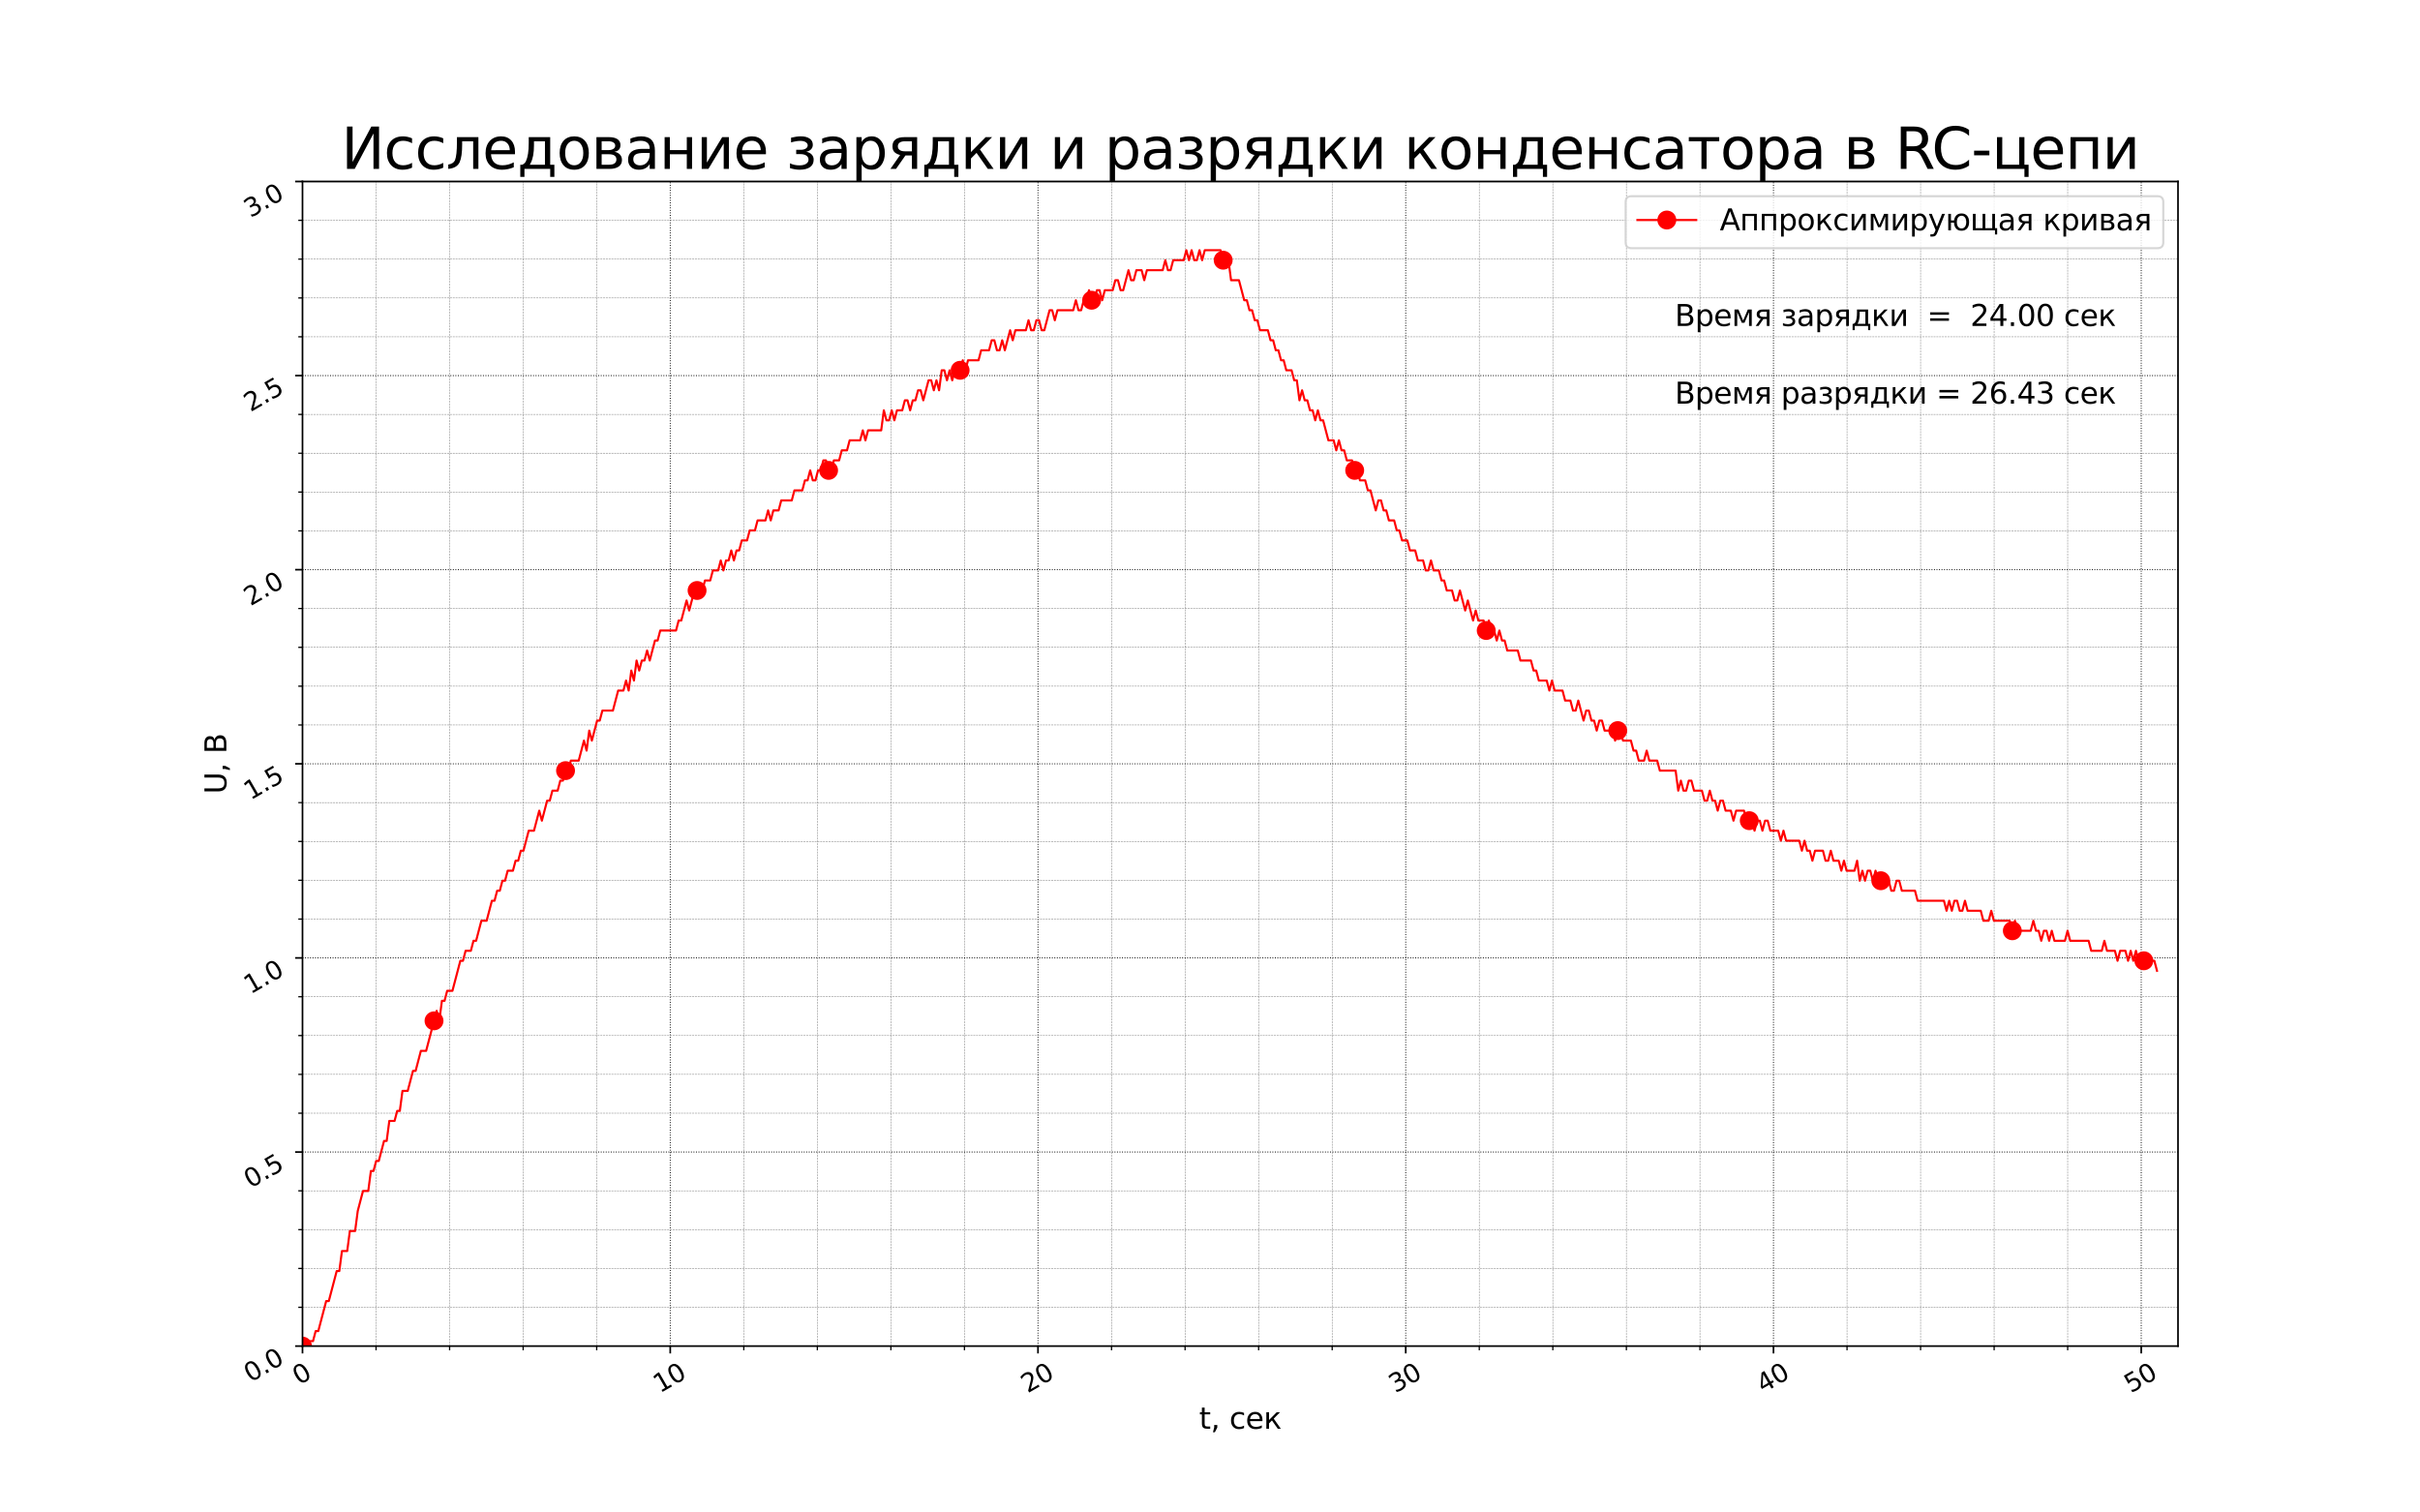 <?xml version="1.0" encoding="utf-8" standalone="no"?>
<!DOCTYPE svg PUBLIC "-//W3C//DTD SVG 1.1//EN"
  "http://www.w3.org/Graphics/SVG/1.1/DTD/svg11.dtd">
<svg height="720pt" version="1.1" viewBox="0 0 1152 720" width="1152pt" xmlns="http://www.w3.org/2000/svg" xmlns:xlink="http://www.w3.org/1999/xlink">
 <defs>
  <style type="text/css">*{stroke-linecap:butt;stroke-linejoin:round;}</style>
 </defs>
 <g id="figure_1">
  <g id="patch_1">
   <path d="M 0 720 
L 1152 720 
L 1152 0 
L 0 0 
z
" style="fill:#ffffff;"/>
  </g>
  <g id="axes_1">
   <g id="patch_2">
    <path d="M 144 640.8 
L 1036.8 640.8 
L 1036.8 86.4 
L 144 86.4 
z
" style="fill:#ffffff;"/>
   </g>
   <g id="matplotlib.axis_1">
    <g id="xtick_1">
     <g id="line2d_1">
      <path clip-path="url(#p9d9dff9a77)" d="M 144 640.8 
L 144 86.4 
" style="fill:none;stroke:#000000;stroke-dasharray:0.45,0.743;stroke-dashoffset:0;stroke-width:0.45;"/>
     </g>
     <g id="line2d_2">
      <defs>
       <path d="M 0 0 
L 0 3.5 
" id="mf24e5b887c" style="stroke:#000000;stroke-width:0.8;"/>
      </defs>
      <g>
       <use style="stroke:#000000;stroke-width:0.8;" x="144" xlink:href="#mf24e5b887c" y="640.8"/>
      </g>
     </g>
     <g id="text_1">
      <!-- 0 -->
      <g transform="translate(142.35 659.514)rotate(-30)scale(0.12 -0.12)">
       <defs>
        <path d="M 2034 4250 
Q 1547 4250 1301 3770 
Q 1056 3291 1056 2328 
Q 1056 1369 1301 889 
Q 1547 409 2034 409 
Q 2525 409 2770 889 
Q 3016 1369 3016 2328 
Q 3016 3291 2770 3770 
Q 2525 4250 2034 4250 
z
M 2034 4750 
Q 2819 4750 3233 4129 
Q 3647 3509 3647 2328 
Q 3647 1150 3233 529 
Q 2819 -91 2034 -91 
Q 1250 -91 836 529 
Q 422 1150 422 2328 
Q 422 3509 836 4129 
Q 1250 4750 2034 4750 
z
" id="DejaVuSans-30" transform="scale(0.016)"/>
       </defs>
       <use xlink:href="#DejaVuSans-30"/>
      </g>
     </g>
    </g>
    <g id="xtick_2">
     <g id="line2d_3">
      <path clip-path="url(#p9d9dff9a77)" d="M 319.059 640.8 
L 319.059 86.4 
" style="fill:none;stroke:#000000;stroke-dasharray:0.45,0.743;stroke-dashoffset:0;stroke-width:0.45;"/>
     </g>
     <g id="line2d_4">
      <g>
       <use style="stroke:#000000;stroke-width:0.8;" x="319.059" xlink:href="#mf24e5b887c" y="640.8"/>
      </g>
     </g>
     <g id="text_2">
      <!-- 10 -->
      <g transform="translate(314.102 663.332)rotate(-30)scale(0.12 -0.12)">
       <defs>
        <path d="M 794 531 
L 1825 531 
L 1825 4091 
L 703 3866 
L 703 4441 
L 1819 4666 
L 2450 4666 
L 2450 531 
L 3481 531 
L 3481 0 
L 794 0 
L 794 531 
z
" id="DejaVuSans-31" transform="scale(0.016)"/>
       </defs>
       <use xlink:href="#DejaVuSans-31"/>
       <use x="63.623" xlink:href="#DejaVuSans-30"/>
      </g>
     </g>
    </g>
    <g id="xtick_3">
     <g id="line2d_5">
      <path clip-path="url(#p9d9dff9a77)" d="M 494.118 640.8 
L 494.118 86.4 
" style="fill:none;stroke:#000000;stroke-dasharray:0.45,0.743;stroke-dashoffset:0;stroke-width:0.45;"/>
     </g>
     <g id="line2d_6">
      <g>
       <use style="stroke:#000000;stroke-width:0.8;" x="494.118" xlink:href="#mf24e5b887c" y="640.8"/>
      </g>
     </g>
     <g id="text_3">
      <!-- 20 -->
      <g transform="translate(489.161 663.332)rotate(-30)scale(0.12 -0.12)">
       <defs>
        <path d="M 1228 531 
L 3431 531 
L 3431 0 
L 469 0 
L 469 531 
Q 828 903 1448 1529 
Q 2069 2156 2228 2338 
Q 2531 2678 2651 2914 
Q 2772 3150 2772 3378 
Q 2772 3750 2511 3984 
Q 2250 4219 1831 4219 
Q 1534 4219 1204 4116 
Q 875 4013 500 3803 
L 500 4441 
Q 881 4594 1212 4672 
Q 1544 4750 1819 4750 
Q 2544 4750 2975 4387 
Q 3406 4025 3406 3419 
Q 3406 3131 3298 2873 
Q 3191 2616 2906 2266 
Q 2828 2175 2409 1742 
Q 1991 1309 1228 531 
z
" id="DejaVuSans-32" transform="scale(0.016)"/>
       </defs>
       <use xlink:href="#DejaVuSans-32"/>
       <use x="63.623" xlink:href="#DejaVuSans-30"/>
      </g>
     </g>
    </g>
    <g id="xtick_4">
     <g id="line2d_7">
      <path clip-path="url(#p9d9dff9a77)" d="M 669.176 640.8 
L 669.176 86.4 
" style="fill:none;stroke:#000000;stroke-dasharray:0.45,0.743;stroke-dashoffset:0;stroke-width:0.45;"/>
     </g>
     <g id="line2d_8">
      <g>
       <use style="stroke:#000000;stroke-width:0.8;" x="669.176" xlink:href="#mf24e5b887c" y="640.8"/>
      </g>
     </g>
     <g id="text_4">
      <!-- 30 -->
      <g transform="translate(664.22 663.332)rotate(-30)scale(0.12 -0.12)">
       <defs>
        <path d="M 2597 2516 
Q 3050 2419 3304 2112 
Q 3559 1806 3559 1356 
Q 3559 666 3084 287 
Q 2609 -91 1734 -91 
Q 1441 -91 1130 -33 
Q 819 25 488 141 
L 488 750 
Q 750 597 1062 519 
Q 1375 441 1716 441 
Q 2309 441 2620 675 
Q 2931 909 2931 1356 
Q 2931 1769 2642 2001 
Q 2353 2234 1838 2234 
L 1294 2234 
L 1294 2753 
L 1863 2753 
Q 2328 2753 2575 2939 
Q 2822 3125 2822 3475 
Q 2822 3834 2567 4026 
Q 2313 4219 1838 4219 
Q 1578 4219 1281 4162 
Q 984 4106 628 3988 
L 628 4550 
Q 988 4650 1302 4700 
Q 1616 4750 1894 4750 
Q 2613 4750 3031 4423 
Q 3450 4097 3450 3541 
Q 3450 3153 3228 2886 
Q 3006 2619 2597 2516 
z
" id="DejaVuSans-33" transform="scale(0.016)"/>
       </defs>
       <use xlink:href="#DejaVuSans-33"/>
       <use x="63.623" xlink:href="#DejaVuSans-30"/>
      </g>
     </g>
    </g>
    <g id="xtick_5">
     <g id="line2d_9">
      <path clip-path="url(#p9d9dff9a77)" d="M 844.235 640.8 
L 844.235 86.4 
" style="fill:none;stroke:#000000;stroke-dasharray:0.45,0.743;stroke-dashoffset:0;stroke-width:0.45;"/>
     </g>
     <g id="line2d_10">
      <g>
       <use style="stroke:#000000;stroke-width:0.8;" x="844.235" xlink:href="#mf24e5b887c" y="640.8"/>
      </g>
     </g>
     <g id="text_5">
      <!-- 40 -->
      <g transform="translate(839.279 663.332)rotate(-30)scale(0.12 -0.12)">
       <defs>
        <path d="M 2419 4116 
L 825 1625 
L 2419 1625 
L 2419 4116 
z
M 2253 4666 
L 3047 4666 
L 3047 1625 
L 3713 1625 
L 3713 1100 
L 3047 1100 
L 3047 0 
L 2419 0 
L 2419 1100 
L 313 1100 
L 313 1709 
L 2253 4666 
z
" id="DejaVuSans-34" transform="scale(0.016)"/>
       </defs>
       <use xlink:href="#DejaVuSans-34"/>
       <use x="63.623" xlink:href="#DejaVuSans-30"/>
      </g>
     </g>
    </g>
    <g id="xtick_6">
     <g id="line2d_11">
      <path clip-path="url(#p9d9dff9a77)" d="M 1019.294 640.8 
L 1019.294 86.4 
" style="fill:none;stroke:#000000;stroke-dasharray:0.45,0.743;stroke-dashoffset:0;stroke-width:0.45;"/>
     </g>
     <g id="line2d_12">
      <g>
       <use style="stroke:#000000;stroke-width:0.8;" x="1019.294" xlink:href="#mf24e5b887c" y="640.8"/>
      </g>
     </g>
     <g id="text_6">
      <!-- 50 -->
      <g transform="translate(1014.338 663.332)rotate(-30)scale(0.12 -0.12)">
       <defs>
        <path d="M 691 4666 
L 3169 4666 
L 3169 4134 
L 1269 4134 
L 1269 2991 
Q 1406 3038 1543 3061 
Q 1681 3084 1819 3084 
Q 2600 3084 3056 2656 
Q 3513 2228 3513 1497 
Q 3513 744 3044 326 
Q 2575 -91 1722 -91 
Q 1428 -91 1123 -41 
Q 819 9 494 109 
L 494 744 
Q 775 591 1075 516 
Q 1375 441 1709 441 
Q 2250 441 2565 725 
Q 2881 1009 2881 1497 
Q 2881 1984 2565 2268 
Q 2250 2553 1709 2553 
Q 1456 2553 1204 2497 
Q 953 2441 691 2322 
L 691 4666 
z
" id="DejaVuSans-35" transform="scale(0.016)"/>
       </defs>
       <use xlink:href="#DejaVuSans-35"/>
       <use x="63.623" xlink:href="#DejaVuSans-30"/>
      </g>
     </g>
    </g>
    <g id="xtick_7">
     <g id="line2d_13">
      <path clip-path="url(#p9d9dff9a77)" d="M 179.012 640.8 
L 179.012 86.4 
" style="fill:none;stroke:#808080;stroke-dasharray:0.925,0.4;stroke-dashoffset:0;stroke-width:0.25;"/>
     </g>
     <g id="line2d_14">
      <defs>
       <path d="M 0 0 
L 0 2 
" id="mf1bc87a79d" style="stroke:#000000;stroke-width:0.6;"/>
      </defs>
      <g>
       <use style="stroke:#000000;stroke-width:0.6;" x="179.012" xlink:href="#mf1bc87a79d" y="640.8"/>
      </g>
     </g>
    </g>
    <g id="xtick_8">
     <g id="line2d_15">
      <path clip-path="url(#p9d9dff9a77)" d="M 214.024 640.8 
L 214.024 86.4 
" style="fill:none;stroke:#808080;stroke-dasharray:0.925,0.4;stroke-dashoffset:0;stroke-width:0.25;"/>
     </g>
     <g id="line2d_16">
      <g>
       <use style="stroke:#000000;stroke-width:0.6;" x="214.024" xlink:href="#mf1bc87a79d" y="640.8"/>
      </g>
     </g>
    </g>
    <g id="xtick_9">
     <g id="line2d_17">
      <path clip-path="url(#p9d9dff9a77)" d="M 249.035 640.8 
L 249.035 86.4 
" style="fill:none;stroke:#808080;stroke-dasharray:0.925,0.4;stroke-dashoffset:0;stroke-width:0.25;"/>
     </g>
     <g id="line2d_18">
      <g>
       <use style="stroke:#000000;stroke-width:0.6;" x="249.035" xlink:href="#mf1bc87a79d" y="640.8"/>
      </g>
     </g>
    </g>
    <g id="xtick_10">
     <g id="line2d_19">
      <path clip-path="url(#p9d9dff9a77)" d="M 284.047 640.8 
L 284.047 86.4 
" style="fill:none;stroke:#808080;stroke-dasharray:0.925,0.4;stroke-dashoffset:0;stroke-width:0.25;"/>
     </g>
     <g id="line2d_20">
      <g>
       <use style="stroke:#000000;stroke-width:0.6;" x="284.047" xlink:href="#mf1bc87a79d" y="640.8"/>
      </g>
     </g>
    </g>
    <g id="xtick_11">
     <g id="line2d_21">
      <path clip-path="url(#p9d9dff9a77)" d="M 354.071 640.8 
L 354.071 86.4 
" style="fill:none;stroke:#808080;stroke-dasharray:0.925,0.4;stroke-dashoffset:0;stroke-width:0.25;"/>
     </g>
     <g id="line2d_22">
      <g>
       <use style="stroke:#000000;stroke-width:0.6;" x="354.071" xlink:href="#mf1bc87a79d" y="640.8"/>
      </g>
     </g>
    </g>
    <g id="xtick_12">
     <g id="line2d_23">
      <path clip-path="url(#p9d9dff9a77)" d="M 389.082 640.8 
L 389.082 86.4 
" style="fill:none;stroke:#808080;stroke-dasharray:0.925,0.4;stroke-dashoffset:0;stroke-width:0.25;"/>
     </g>
     <g id="line2d_24">
      <g>
       <use style="stroke:#000000;stroke-width:0.6;" x="389.082" xlink:href="#mf1bc87a79d" y="640.8"/>
      </g>
     </g>
    </g>
    <g id="xtick_13">
     <g id="line2d_25">
      <path clip-path="url(#p9d9dff9a77)" d="M 424.094 640.8 
L 424.094 86.4 
" style="fill:none;stroke:#808080;stroke-dasharray:0.925,0.4;stroke-dashoffset:0;stroke-width:0.25;"/>
     </g>
     <g id="line2d_26">
      <g>
       <use style="stroke:#000000;stroke-width:0.6;" x="424.094" xlink:href="#mf1bc87a79d" y="640.8"/>
      </g>
     </g>
    </g>
    <g id="xtick_14">
     <g id="line2d_27">
      <path clip-path="url(#p9d9dff9a77)" d="M 459.106 640.8 
L 459.106 86.4 
" style="fill:none;stroke:#808080;stroke-dasharray:0.925,0.4;stroke-dashoffset:0;stroke-width:0.25;"/>
     </g>
     <g id="line2d_28">
      <g>
       <use style="stroke:#000000;stroke-width:0.6;" x="459.106" xlink:href="#mf1bc87a79d" y="640.8"/>
      </g>
     </g>
    </g>
    <g id="xtick_15">
     <g id="line2d_29">
      <path clip-path="url(#p9d9dff9a77)" d="M 529.129 640.8 
L 529.129 86.4 
" style="fill:none;stroke:#808080;stroke-dasharray:0.925,0.4;stroke-dashoffset:0;stroke-width:0.25;"/>
     </g>
     <g id="line2d_30">
      <g>
       <use style="stroke:#000000;stroke-width:0.6;" x="529.129" xlink:href="#mf1bc87a79d" y="640.8"/>
      </g>
     </g>
    </g>
    <g id="xtick_16">
     <g id="line2d_31">
      <path clip-path="url(#p9d9dff9a77)" d="M 564.141 640.8 
L 564.141 86.4 
" style="fill:none;stroke:#808080;stroke-dasharray:0.925,0.4;stroke-dashoffset:0;stroke-width:0.25;"/>
     </g>
     <g id="line2d_32">
      <g>
       <use style="stroke:#000000;stroke-width:0.6;" x="564.141" xlink:href="#mf1bc87a79d" y="640.8"/>
      </g>
     </g>
    </g>
    <g id="xtick_17">
     <g id="line2d_33">
      <path clip-path="url(#p9d9dff9a77)" d="M 599.153 640.8 
L 599.153 86.4 
" style="fill:none;stroke:#808080;stroke-dasharray:0.925,0.4;stroke-dashoffset:0;stroke-width:0.25;"/>
     </g>
     <g id="line2d_34">
      <g>
       <use style="stroke:#000000;stroke-width:0.6;" x="599.153" xlink:href="#mf1bc87a79d" y="640.8"/>
      </g>
     </g>
    </g>
    <g id="xtick_18">
     <g id="line2d_35">
      <path clip-path="url(#p9d9dff9a77)" d="M 634.165 640.8 
L 634.165 86.4 
" style="fill:none;stroke:#808080;stroke-dasharray:0.925,0.4;stroke-dashoffset:0;stroke-width:0.25;"/>
     </g>
     <g id="line2d_36">
      <g>
       <use style="stroke:#000000;stroke-width:0.6;" x="634.165" xlink:href="#mf1bc87a79d" y="640.8"/>
      </g>
     </g>
    </g>
    <g id="xtick_19">
     <g id="line2d_37">
      <path clip-path="url(#p9d9dff9a77)" d="M 704.188 640.8 
L 704.188 86.4 
" style="fill:none;stroke:#808080;stroke-dasharray:0.925,0.4;stroke-dashoffset:0;stroke-width:0.25;"/>
     </g>
     <g id="line2d_38">
      <g>
       <use style="stroke:#000000;stroke-width:0.6;" x="704.188" xlink:href="#mf1bc87a79d" y="640.8"/>
      </g>
     </g>
    </g>
    <g id="xtick_20">
     <g id="line2d_39">
      <path clip-path="url(#p9d9dff9a77)" d="M 739.2 640.8 
L 739.2 86.4 
" style="fill:none;stroke:#808080;stroke-dasharray:0.925,0.4;stroke-dashoffset:0;stroke-width:0.25;"/>
     </g>
     <g id="line2d_40">
      <g>
       <use style="stroke:#000000;stroke-width:0.6;" x="739.2" xlink:href="#mf1bc87a79d" y="640.8"/>
      </g>
     </g>
    </g>
    <g id="xtick_21">
     <g id="line2d_41">
      <path clip-path="url(#p9d9dff9a77)" d="M 774.212 640.8 
L 774.212 86.4 
" style="fill:none;stroke:#808080;stroke-dasharray:0.925,0.4;stroke-dashoffset:0;stroke-width:0.25;"/>
     </g>
     <g id="line2d_42">
      <g>
       <use style="stroke:#000000;stroke-width:0.6;" x="774.212" xlink:href="#mf1bc87a79d" y="640.8"/>
      </g>
     </g>
    </g>
    <g id="xtick_22">
     <g id="line2d_43">
      <path clip-path="url(#p9d9dff9a77)" d="M 809.224 640.8 
L 809.224 86.4 
" style="fill:none;stroke:#808080;stroke-dasharray:0.925,0.4;stroke-dashoffset:0;stroke-width:0.25;"/>
     </g>
     <g id="line2d_44">
      <g>
       <use style="stroke:#000000;stroke-width:0.6;" x="809.224" xlink:href="#mf1bc87a79d" y="640.8"/>
      </g>
     </g>
    </g>
    <g id="xtick_23">
     <g id="line2d_45">
      <path clip-path="url(#p9d9dff9a77)" d="M 879.247 640.8 
L 879.247 86.4 
" style="fill:none;stroke:#808080;stroke-dasharray:0.925,0.4;stroke-dashoffset:0;stroke-width:0.25;"/>
     </g>
     <g id="line2d_46">
      <g>
       <use style="stroke:#000000;stroke-width:0.6;" x="879.247" xlink:href="#mf1bc87a79d" y="640.8"/>
      </g>
     </g>
    </g>
    <g id="xtick_24">
     <g id="line2d_47">
      <path clip-path="url(#p9d9dff9a77)" d="M 914.259 640.8 
L 914.259 86.4 
" style="fill:none;stroke:#808080;stroke-dasharray:0.925,0.4;stroke-dashoffset:0;stroke-width:0.25;"/>
     </g>
     <g id="line2d_48">
      <g>
       <use style="stroke:#000000;stroke-width:0.6;" x="914.259" xlink:href="#mf1bc87a79d" y="640.8"/>
      </g>
     </g>
    </g>
    <g id="xtick_25">
     <g id="line2d_49">
      <path clip-path="url(#p9d9dff9a77)" d="M 949.271 640.8 
L 949.271 86.4 
" style="fill:none;stroke:#808080;stroke-dasharray:0.925,0.4;stroke-dashoffset:0;stroke-width:0.25;"/>
     </g>
     <g id="line2d_50">
      <g>
       <use style="stroke:#000000;stroke-width:0.6;" x="949.271" xlink:href="#mf1bc87a79d" y="640.8"/>
      </g>
     </g>
    </g>
    <g id="xtick_26">
     <g id="line2d_51">
      <path clip-path="url(#p9d9dff9a77)" d="M 984.282 640.8 
L 984.282 86.4 
" style="fill:none;stroke:#808080;stroke-dasharray:0.925,0.4;stroke-dashoffset:0;stroke-width:0.25;"/>
     </g>
     <g id="line2d_52">
      <g>
       <use style="stroke:#000000;stroke-width:0.6;" x="984.282" xlink:href="#mf1bc87a79d" y="640.8"/>
      </g>
     </g>
    </g>
    <g id="text_7">
     <!-- t, сек -->
     <g transform="translate(570.822 680.131)scale(0.14 -0.14)">
      <defs>
       <path d="M 1172 4494 
L 1172 3500 
L 2356 3500 
L 2356 3053 
L 1172 3053 
L 1172 1153 
Q 1172 725 1289 603 
Q 1406 481 1766 481 
L 2356 481 
L 2356 0 
L 1766 0 
Q 1100 0 847 248 
Q 594 497 594 1153 
L 594 3053 
L 172 3053 
L 172 3500 
L 594 3500 
L 594 4494 
L 1172 4494 
z
" id="DejaVuSans-74" transform="scale(0.016)"/>
       <path d="M 750 794 
L 1409 794 
L 1409 256 
L 897 -744 
L 494 -744 
L 750 256 
L 750 794 
z
" id="DejaVuSans-2c" transform="scale(0.016)"/>
       <path id="DejaVuSans-20" transform="scale(0.016)"/>
       <path d="M 3122 3366 
L 3122 2828 
Q 2878 2963 2633 3030 
Q 2388 3097 2138 3097 
Q 1578 3097 1268 2742 
Q 959 2388 959 1747 
Q 959 1106 1268 751 
Q 1578 397 2138 397 
Q 2388 397 2633 464 
Q 2878 531 3122 666 
L 3122 134 
Q 2881 22 2623 -34 
Q 2366 -91 2075 -91 
Q 1284 -91 818 406 
Q 353 903 353 1747 
Q 353 2603 823 3093 
Q 1294 3584 2113 3584 
Q 2378 3584 2631 3529 
Q 2884 3475 3122 3366 
z
" id="DejaVuSans-441" transform="scale(0.016)"/>
       <path d="M 3597 1894 
L 3597 1613 
L 953 1613 
Q 991 1019 1311 708 
Q 1631 397 2203 397 
Q 2534 397 2845 478 
Q 3156 559 3463 722 
L 3463 178 
Q 3153 47 2828 -22 
Q 2503 -91 2169 -91 
Q 1331 -91 842 396 
Q 353 884 353 1716 
Q 353 2575 817 3079 
Q 1281 3584 2069 3584 
Q 2775 3584 3186 3129 
Q 3597 2675 3597 1894 
z
M 3022 2063 
Q 3016 2534 2758 2815 
Q 2500 3097 2075 3097 
Q 1594 3097 1305 2825 
Q 1016 2553 972 2059 
L 3022 2063 
z
" id="DejaVuSans-435" transform="scale(0.016)"/>
       <path d="M 581 3500 
L 1153 3500 
L 1153 1856 
L 2775 3500 
L 3481 3500 
L 2144 2147 
L 3653 0 
L 3009 0 
L 1769 1766 
L 1153 1141 
L 1153 0 
L 581 0 
L 581 3500 
z
" id="DejaVuSans-43a" transform="scale(0.016)"/>
      </defs>
      <use xlink:href="#DejaVuSans-74"/>
      <use x="39.209" xlink:href="#DejaVuSans-2c"/>
      <use x="70.996" xlink:href="#DejaVuSans-20"/>
      <use x="102.783" xlink:href="#DejaVuSans-441"/>
      <use x="157.764" xlink:href="#DejaVuSans-435"/>
      <use x="219.287" xlink:href="#DejaVuSans-43a"/>
     </g>
    </g>
   </g>
   <g id="matplotlib.axis_2">
    <g id="ytick_1">
     <g id="line2d_53">
      <path clip-path="url(#p9d9dff9a77)" d="M 144 640.8 
L 1036.8 640.8 
" style="fill:none;stroke:#000000;stroke-dasharray:0.45,0.743;stroke-dashoffset:0;stroke-width:0.45;"/>
     </g>
     <g id="line2d_54">
      <defs>
       <path d="M 0 0 
L -3.5 0 
" id="med8de1b38a" style="stroke:#000000;stroke-width:0.8;"/>
      </defs>
      <g>
       <use style="stroke:#000000;stroke-width:0.8;" x="144" xlink:href="#med8de1b38a" y="640.8"/>
      </g>
     </g>
     <g id="text_8">
      <!-- 0.0 -->
      <g transform="translate(119.225 658.238)rotate(-30)scale(0.12 -0.12)">
       <defs>
        <path d="M 684 794 
L 1344 794 
L 1344 0 
L 684 0 
L 684 794 
z
" id="DejaVuSans-2e" transform="scale(0.016)"/>
       </defs>
       <use xlink:href="#DejaVuSans-30"/>
       <use x="63.623" xlink:href="#DejaVuSans-2e"/>
       <use x="95.41" xlink:href="#DejaVuSans-30"/>
      </g>
     </g>
    </g>
    <g id="ytick_2">
     <g id="line2d_55">
      <path clip-path="url(#p9d9dff9a77)" d="M 144 548.4 
L 1036.8 548.4 
" style="fill:none;stroke:#000000;stroke-dasharray:0.45,0.743;stroke-dashoffset:0;stroke-width:0.45;"/>
     </g>
     <g id="line2d_56">
      <g>
       <use style="stroke:#000000;stroke-width:0.8;" x="144" xlink:href="#med8de1b38a" y="548.4"/>
      </g>
     </g>
     <g id="text_9">
      <!-- 0.5 -->
      <g transform="translate(119.225 565.838)rotate(-30)scale(0.12 -0.12)">
       <use xlink:href="#DejaVuSans-30"/>
       <use x="63.623" xlink:href="#DejaVuSans-2e"/>
       <use x="95.41" xlink:href="#DejaVuSans-35"/>
      </g>
     </g>
    </g>
    <g id="ytick_3">
     <g id="line2d_57">
      <path clip-path="url(#p9d9dff9a77)" d="M 144 456 
L 1036.8 456 
" style="fill:none;stroke:#000000;stroke-dasharray:0.45,0.743;stroke-dashoffset:0;stroke-width:0.45;"/>
     </g>
     <g id="line2d_58">
      <g>
       <use style="stroke:#000000;stroke-width:0.8;" x="144" xlink:href="#med8de1b38a" y="456"/>
      </g>
     </g>
     <g id="text_10">
      <!-- 1.0 -->
      <g transform="translate(119.225 473.438)rotate(-30)scale(0.12 -0.12)">
       <use xlink:href="#DejaVuSans-31"/>
       <use x="63.623" xlink:href="#DejaVuSans-2e"/>
       <use x="95.41" xlink:href="#DejaVuSans-30"/>
      </g>
     </g>
    </g>
    <g id="ytick_4">
     <g id="line2d_59">
      <path clip-path="url(#p9d9dff9a77)" d="M 144 363.6 
L 1036.8 363.6 
" style="fill:none;stroke:#000000;stroke-dasharray:0.45,0.743;stroke-dashoffset:0;stroke-width:0.45;"/>
     </g>
     <g id="line2d_60">
      <g>
       <use style="stroke:#000000;stroke-width:0.8;" x="144" xlink:href="#med8de1b38a" y="363.6"/>
      </g>
     </g>
     <g id="text_11">
      <!-- 1.5 -->
      <g transform="translate(119.225 381.038)rotate(-30)scale(0.12 -0.12)">
       <use xlink:href="#DejaVuSans-31"/>
       <use x="63.623" xlink:href="#DejaVuSans-2e"/>
       <use x="95.41" xlink:href="#DejaVuSans-35"/>
      </g>
     </g>
    </g>
    <g id="ytick_5">
     <g id="line2d_61">
      <path clip-path="url(#p9d9dff9a77)" d="M 144 271.2 
L 1036.8 271.2 
" style="fill:none;stroke:#000000;stroke-dasharray:0.45,0.743;stroke-dashoffset:0;stroke-width:0.45;"/>
     </g>
     <g id="line2d_62">
      <g>
       <use style="stroke:#000000;stroke-width:0.8;" x="144" xlink:href="#med8de1b38a" y="271.2"/>
      </g>
     </g>
     <g id="text_12">
      <!-- 2.0 -->
      <g transform="translate(119.225 288.638)rotate(-30)scale(0.12 -0.12)">
       <use xlink:href="#DejaVuSans-32"/>
       <use x="63.623" xlink:href="#DejaVuSans-2e"/>
       <use x="95.41" xlink:href="#DejaVuSans-30"/>
      </g>
     </g>
    </g>
    <g id="ytick_6">
     <g id="line2d_63">
      <path clip-path="url(#p9d9dff9a77)" d="M 144 178.8 
L 1036.8 178.8 
" style="fill:none;stroke:#000000;stroke-dasharray:0.45,0.743;stroke-dashoffset:0;stroke-width:0.45;"/>
     </g>
     <g id="line2d_64">
      <g>
       <use style="stroke:#000000;stroke-width:0.8;" x="144" xlink:href="#med8de1b38a" y="178.8"/>
      </g>
     </g>
     <g id="text_13">
      <!-- 2.5 -->
      <g transform="translate(119.225 196.238)rotate(-30)scale(0.12 -0.12)">
       <use xlink:href="#DejaVuSans-32"/>
       <use x="63.623" xlink:href="#DejaVuSans-2e"/>
       <use x="95.41" xlink:href="#DejaVuSans-35"/>
      </g>
     </g>
    </g>
    <g id="ytick_7">
     <g id="line2d_65">
      <path clip-path="url(#p9d9dff9a77)" d="M 144 86.4 
L 1036.8 86.4 
" style="fill:none;stroke:#000000;stroke-dasharray:0.45,0.743;stroke-dashoffset:0;stroke-width:0.45;"/>
     </g>
     <g id="line2d_66">
      <g>
       <use style="stroke:#000000;stroke-width:0.8;" x="144" xlink:href="#med8de1b38a" y="86.4"/>
      </g>
     </g>
     <g id="text_14">
      <!-- 3.0 -->
      <g transform="translate(119.225 103.838)rotate(-30)scale(0.12 -0.12)">
       <use xlink:href="#DejaVuSans-33"/>
       <use x="63.623" xlink:href="#DejaVuSans-2e"/>
       <use x="95.41" xlink:href="#DejaVuSans-30"/>
      </g>
     </g>
    </g>
    <g id="ytick_8">
     <g id="line2d_67">
      <path clip-path="url(#p9d9dff9a77)" d="M 144 622.32 
L 1036.8 622.32 
" style="fill:none;stroke:#808080;stroke-dasharray:0.925,0.4;stroke-dashoffset:0;stroke-width:0.25;"/>
     </g>
     <g id="line2d_68">
      <defs>
       <path d="M 0 0 
L -2 0 
" id="mca307d4da9" style="stroke:#000000;stroke-width:0.6;"/>
      </defs>
      <g>
       <use style="stroke:#000000;stroke-width:0.6;" x="144" xlink:href="#mca307d4da9" y="622.32"/>
      </g>
     </g>
    </g>
    <g id="ytick_9">
     <g id="line2d_69">
      <path clip-path="url(#p9d9dff9a77)" d="M 144 603.84 
L 1036.8 603.84 
" style="fill:none;stroke:#808080;stroke-dasharray:0.925,0.4;stroke-dashoffset:0;stroke-width:0.25;"/>
     </g>
     <g id="line2d_70">
      <g>
       <use style="stroke:#000000;stroke-width:0.6;" x="144" xlink:href="#mca307d4da9" y="603.84"/>
      </g>
     </g>
    </g>
    <g id="ytick_10">
     <g id="line2d_71">
      <path clip-path="url(#p9d9dff9a77)" d="M 144 585.36 
L 1036.8 585.36 
" style="fill:none;stroke:#808080;stroke-dasharray:0.925,0.4;stroke-dashoffset:0;stroke-width:0.25;"/>
     </g>
     <g id="line2d_72">
      <g>
       <use style="stroke:#000000;stroke-width:0.6;" x="144" xlink:href="#mca307d4da9" y="585.36"/>
      </g>
     </g>
    </g>
    <g id="ytick_11">
     <g id="line2d_73">
      <path clip-path="url(#p9d9dff9a77)" d="M 144 566.88 
L 1036.8 566.88 
" style="fill:none;stroke:#808080;stroke-dasharray:0.925,0.4;stroke-dashoffset:0;stroke-width:0.25;"/>
     </g>
     <g id="line2d_74">
      <g>
       <use style="stroke:#000000;stroke-width:0.6;" x="144" xlink:href="#mca307d4da9" y="566.88"/>
      </g>
     </g>
    </g>
    <g id="ytick_12">
     <g id="line2d_75">
      <path clip-path="url(#p9d9dff9a77)" d="M 144 529.92 
L 1036.8 529.92 
" style="fill:none;stroke:#808080;stroke-dasharray:0.925,0.4;stroke-dashoffset:0;stroke-width:0.25;"/>
     </g>
     <g id="line2d_76">
      <g>
       <use style="stroke:#000000;stroke-width:0.6;" x="144" xlink:href="#mca307d4da9" y="529.92"/>
      </g>
     </g>
    </g>
    <g id="ytick_13">
     <g id="line2d_77">
      <path clip-path="url(#p9d9dff9a77)" d="M 144 511.44 
L 1036.8 511.44 
" style="fill:none;stroke:#808080;stroke-dasharray:0.925,0.4;stroke-dashoffset:0;stroke-width:0.25;"/>
     </g>
     <g id="line2d_78">
      <g>
       <use style="stroke:#000000;stroke-width:0.6;" x="144" xlink:href="#mca307d4da9" y="511.44"/>
      </g>
     </g>
    </g>
    <g id="ytick_14">
     <g id="line2d_79">
      <path clip-path="url(#p9d9dff9a77)" d="M 144 492.96 
L 1036.8 492.96 
" style="fill:none;stroke:#808080;stroke-dasharray:0.925,0.4;stroke-dashoffset:0;stroke-width:0.25;"/>
     </g>
     <g id="line2d_80">
      <g>
       <use style="stroke:#000000;stroke-width:0.6;" x="144" xlink:href="#mca307d4da9" y="492.96"/>
      </g>
     </g>
    </g>
    <g id="ytick_15">
     <g id="line2d_81">
      <path clip-path="url(#p9d9dff9a77)" d="M 144 474.48 
L 1036.8 474.48 
" style="fill:none;stroke:#808080;stroke-dasharray:0.925,0.4;stroke-dashoffset:0;stroke-width:0.25;"/>
     </g>
     <g id="line2d_82">
      <g>
       <use style="stroke:#000000;stroke-width:0.6;" x="144" xlink:href="#mca307d4da9" y="474.48"/>
      </g>
     </g>
    </g>
    <g id="ytick_16">
     <g id="line2d_83">
      <path clip-path="url(#p9d9dff9a77)" d="M 144 437.52 
L 1036.8 437.52 
" style="fill:none;stroke:#808080;stroke-dasharray:0.925,0.4;stroke-dashoffset:0;stroke-width:0.25;"/>
     </g>
     <g id="line2d_84">
      <g>
       <use style="stroke:#000000;stroke-width:0.6;" x="144" xlink:href="#mca307d4da9" y="437.52"/>
      </g>
     </g>
    </g>
    <g id="ytick_17">
     <g id="line2d_85">
      <path clip-path="url(#p9d9dff9a77)" d="M 144 419.04 
L 1036.8 419.04 
" style="fill:none;stroke:#808080;stroke-dasharray:0.925,0.4;stroke-dashoffset:0;stroke-width:0.25;"/>
     </g>
     <g id="line2d_86">
      <g>
       <use style="stroke:#000000;stroke-width:0.6;" x="144" xlink:href="#mca307d4da9" y="419.04"/>
      </g>
     </g>
    </g>
    <g id="ytick_18">
     <g id="line2d_87">
      <path clip-path="url(#p9d9dff9a77)" d="M 144 400.56 
L 1036.8 400.56 
" style="fill:none;stroke:#808080;stroke-dasharray:0.925,0.4;stroke-dashoffset:0;stroke-width:0.25;"/>
     </g>
     <g id="line2d_88">
      <g>
       <use style="stroke:#000000;stroke-width:0.6;" x="144" xlink:href="#mca307d4da9" y="400.56"/>
      </g>
     </g>
    </g>
    <g id="ytick_19">
     <g id="line2d_89">
      <path clip-path="url(#p9d9dff9a77)" d="M 144 382.08 
L 1036.8 382.08 
" style="fill:none;stroke:#808080;stroke-dasharray:0.925,0.4;stroke-dashoffset:0;stroke-width:0.25;"/>
     </g>
     <g id="line2d_90">
      <g>
       <use style="stroke:#000000;stroke-width:0.6;" x="144" xlink:href="#mca307d4da9" y="382.08"/>
      </g>
     </g>
    </g>
    <g id="ytick_20">
     <g id="line2d_91">
      <path clip-path="url(#p9d9dff9a77)" d="M 144 345.12 
L 1036.8 345.12 
" style="fill:none;stroke:#808080;stroke-dasharray:0.925,0.4;stroke-dashoffset:0;stroke-width:0.25;"/>
     </g>
     <g id="line2d_92">
      <g>
       <use style="stroke:#000000;stroke-width:0.6;" x="144" xlink:href="#mca307d4da9" y="345.12"/>
      </g>
     </g>
    </g>
    <g id="ytick_21">
     <g id="line2d_93">
      <path clip-path="url(#p9d9dff9a77)" d="M 144 326.64 
L 1036.8 326.64 
" style="fill:none;stroke:#808080;stroke-dasharray:0.925,0.4;stroke-dashoffset:0;stroke-width:0.25;"/>
     </g>
     <g id="line2d_94">
      <g>
       <use style="stroke:#000000;stroke-width:0.6;" x="144" xlink:href="#mca307d4da9" y="326.64"/>
      </g>
     </g>
    </g>
    <g id="ytick_22">
     <g id="line2d_95">
      <path clip-path="url(#p9d9dff9a77)" d="M 144 308.16 
L 1036.8 308.16 
" style="fill:none;stroke:#808080;stroke-dasharray:0.925,0.4;stroke-dashoffset:0;stroke-width:0.25;"/>
     </g>
     <g id="line2d_96">
      <g>
       <use style="stroke:#000000;stroke-width:0.6;" x="144" xlink:href="#mca307d4da9" y="308.16"/>
      </g>
     </g>
    </g>
    <g id="ytick_23">
     <g id="line2d_97">
      <path clip-path="url(#p9d9dff9a77)" d="M 144 289.68 
L 1036.8 289.68 
" style="fill:none;stroke:#808080;stroke-dasharray:0.925,0.4;stroke-dashoffset:0;stroke-width:0.25;"/>
     </g>
     <g id="line2d_98">
      <g>
       <use style="stroke:#000000;stroke-width:0.6;" x="144" xlink:href="#mca307d4da9" y="289.68"/>
      </g>
     </g>
    </g>
    <g id="ytick_24">
     <g id="line2d_99">
      <path clip-path="url(#p9d9dff9a77)" d="M 144 252.72 
L 1036.8 252.72 
" style="fill:none;stroke:#808080;stroke-dasharray:0.925,0.4;stroke-dashoffset:0;stroke-width:0.25;"/>
     </g>
     <g id="line2d_100">
      <g>
       <use style="stroke:#000000;stroke-width:0.6;" x="144" xlink:href="#mca307d4da9" y="252.72"/>
      </g>
     </g>
    </g>
    <g id="ytick_25">
     <g id="line2d_101">
      <path clip-path="url(#p9d9dff9a77)" d="M 144 234.24 
L 1036.8 234.24 
" style="fill:none;stroke:#808080;stroke-dasharray:0.925,0.4;stroke-dashoffset:0;stroke-width:0.25;"/>
     </g>
     <g id="line2d_102">
      <g>
       <use style="stroke:#000000;stroke-width:0.6;" x="144" xlink:href="#mca307d4da9" y="234.24"/>
      </g>
     </g>
    </g>
    <g id="ytick_26">
     <g id="line2d_103">
      <path clip-path="url(#p9d9dff9a77)" d="M 144 215.76 
L 1036.8 215.76 
" style="fill:none;stroke:#808080;stroke-dasharray:0.925,0.4;stroke-dashoffset:0;stroke-width:0.25;"/>
     </g>
     <g id="line2d_104">
      <g>
       <use style="stroke:#000000;stroke-width:0.6;" x="144" xlink:href="#mca307d4da9" y="215.76"/>
      </g>
     </g>
    </g>
    <g id="ytick_27">
     <g id="line2d_105">
      <path clip-path="url(#p9d9dff9a77)" d="M 144 197.28 
L 1036.8 197.28 
" style="fill:none;stroke:#808080;stroke-dasharray:0.925,0.4;stroke-dashoffset:0;stroke-width:0.25;"/>
     </g>
     <g id="line2d_106">
      <g>
       <use style="stroke:#000000;stroke-width:0.6;" x="144" xlink:href="#mca307d4da9" y="197.28"/>
      </g>
     </g>
    </g>
    <g id="ytick_28">
     <g id="line2d_107">
      <path clip-path="url(#p9d9dff9a77)" d="M 144 160.32 
L 1036.8 160.32 
" style="fill:none;stroke:#808080;stroke-dasharray:0.925,0.4;stroke-dashoffset:0;stroke-width:0.25;"/>
     </g>
     <g id="line2d_108">
      <g>
       <use style="stroke:#000000;stroke-width:0.6;" x="144" xlink:href="#mca307d4da9" y="160.32"/>
      </g>
     </g>
    </g>
    <g id="ytick_29">
     <g id="line2d_109">
      <path clip-path="url(#p9d9dff9a77)" d="M 144 141.84 
L 1036.8 141.84 
" style="fill:none;stroke:#808080;stroke-dasharray:0.925,0.4;stroke-dashoffset:0;stroke-width:0.25;"/>
     </g>
     <g id="line2d_110">
      <g>
       <use style="stroke:#000000;stroke-width:0.6;" x="144" xlink:href="#mca307d4da9" y="141.84"/>
      </g>
     </g>
    </g>
    <g id="ytick_30">
     <g id="line2d_111">
      <path clip-path="url(#p9d9dff9a77)" d="M 144 123.36 
L 1036.8 123.36 
" style="fill:none;stroke:#808080;stroke-dasharray:0.925,0.4;stroke-dashoffset:0;stroke-width:0.25;"/>
     </g>
     <g id="line2d_112">
      <g>
       <use style="stroke:#000000;stroke-width:0.6;" x="144" xlink:href="#mca307d4da9" y="123.36"/>
      </g>
     </g>
    </g>
    <g id="ytick_31">
     <g id="line2d_113">
      <path clip-path="url(#p9d9dff9a77)" d="M 144 104.88 
L 1036.8 104.88 
" style="fill:none;stroke:#808080;stroke-dasharray:0.925,0.4;stroke-dashoffset:0;stroke-width:0.25;"/>
     </g>
     <g id="line2d_114">
      <g>
       <use style="stroke:#000000;stroke-width:0.6;" x="144" xlink:href="#mca307d4da9" y="104.88"/>
      </g>
     </g>
    </g>
    <g id="text_15">
     <!-- U, В -->
     <g transform="translate(107.755 377.975)rotate(-90)scale(0.14 -0.14)">
      <defs>
       <path d="M 556 4666 
L 1191 4666 
L 1191 1831 
Q 1191 1081 1462 751 
Q 1734 422 2344 422 
Q 2950 422 3222 751 
Q 3494 1081 3494 1831 
L 3494 4666 
L 4128 4666 
L 4128 1753 
Q 4128 841 3676 375 
Q 3225 -91 2344 -91 
Q 1459 -91 1007 375 
Q 556 841 556 1753 
L 556 4666 
z
" id="DejaVuSans-55" transform="scale(0.016)"/>
       <path d="M 1259 2228 
L 1259 519 
L 2272 519 
Q 2781 519 3026 730 
Q 3272 941 3272 1375 
Q 3272 1813 3026 2020 
Q 2781 2228 2272 2228 
L 1259 2228 
z
M 1259 4147 
L 1259 2741 
L 2194 2741 
Q 2656 2741 2882 2914 
Q 3109 3088 3109 3444 
Q 3109 3797 2882 3972 
Q 2656 4147 2194 4147 
L 1259 4147 
z
M 628 4666 
L 2241 4666 
Q 2963 4666 3353 4366 
Q 3744 4066 3744 3513 
Q 3744 3084 3544 2831 
Q 3344 2578 2956 2516 
Q 3422 2416 3680 2098 
Q 3938 1781 3938 1306 
Q 3938 681 3513 340 
Q 3088 0 2303 0 
L 628 0 
L 628 4666 
z
" id="DejaVuSans-412" transform="scale(0.016)"/>
      </defs>
      <use xlink:href="#DejaVuSans-55"/>
      <use x="73.193" xlink:href="#DejaVuSans-2c"/>
      <use x="104.98" xlink:href="#DejaVuSans-20"/>
      <use x="136.768" xlink:href="#DejaVuSans-412"/>
     </g>
    </g>
   </g>
   <g id="line2d_115">
    <path clip-path="url(#p9d9dff9a77)" d="M 144 640.8 
L 145.252 638.418 
L 149.009 638.418 
L 150.261 633.653 
L 151.513 633.653 
L 155.27 619.36 
L 156.522 619.36 
L 160.279 605.067 
L 161.531 605.067 
L 162.783 595.538 
L 165.287 595.538 
L 166.54 586.01 
L 169.044 586.01 
L 170.296 576.481 
L 172.801 566.952 
L 175.305 566.952 
L 176.557 557.423 
L 177.809 557.423 
L 179.062 552.659 
L 180.314 552.659 
L 182.818 543.13 
L 184.071 543.13 
L 185.323 533.602 
L 187.827 533.602 
L 189.079 528.837 
L 190.332 528.837 
L 191.584 519.308 
L 194.088 519.308 
L 196.593 509.78 
L 197.845 509.78 
L 200.349 500.251 
L 202.854 500.251 
L 207.862 481.193 
L 209.115 485.958 
L 210.367 476.429 
L 211.619 476.429 
L 212.871 471.665 
L 215.376 471.665 
L 219.132 457.372 
L 220.384 457.372 
L 221.637 452.607 
L 224.141 452.607 
L 225.393 447.843 
L 226.645 447.843 
L 229.15 438.314 
L 231.654 438.314 
L 234.159 428.785 
L 235.411 428.785 
L 236.663 424.021 
L 237.915 424.021 
L 239.167 419.257 
L 240.42 419.257 
L 241.672 414.492 
L 244.176 414.492 
L 245.428 409.728 
L 246.681 409.728 
L 247.933 404.963 
L 249.185 404.963 
L 251.689 395.435 
L 254.194 395.435 
L 256.698 385.906 
L 257.951 390.67 
L 260.455 381.142 
L 261.707 381.142 
L 262.959 376.377 
L 265.464 376.377 
L 266.716 371.613 
L 267.968 371.613 
L 269.22 366.848 
L 270.473 366.848 
L 271.725 362.084 
L 275.481 362.084 
L 277.986 352.555 
L 279.238 357.32 
L 280.49 347.791 
L 281.742 352.555 
L 284.247 343.027 
L 285.499 343.027 
L 286.751 338.262 
L 291.76 338.262 
L 294.264 328.733 
L 296.769 328.733 
L 298.021 323.969 
L 299.273 328.733 
L 300.525 319.205 
L 301.778 323.969 
L 303.03 314.44 
L 304.282 319.205 
L 305.534 314.44 
L 306.786 314.44 
L 308.039 309.676 
L 309.291 314.44 
L 311.795 304.912 
L 313.047 304.912 
L 314.3 300.147 
L 321.813 300.147 
L 323.065 295.383 
L 324.317 295.383 
L 326.822 285.854 
L 328.074 290.618 
L 330.578 281.09 
L 334.335 281.09 
L 335.587 276.325 
L 338.092 276.325 
L 339.344 271.561 
L 341.848 271.561 
L 343.1 266.797 
L 344.353 271.561 
L 345.605 266.797 
L 346.857 266.797 
L 348.109 262.032 
L 349.361 266.797 
L 350.614 262.032 
L 351.866 262.032 
L 353.118 257.268 
L 355.622 257.268 
L 356.875 252.503 
L 359.379 252.503 
L 360.631 247.739 
L 364.388 247.739 
L 365.64 242.975 
L 366.892 247.739 
L 368.144 242.975 
L 370.649 242.975 
L 371.901 238.21 
L 376.91 238.21 
L 378.162 233.446 
L 381.919 233.446 
L 383.171 228.682 
L 384.423 228.682 
L 385.675 223.917 
L 386.927 228.682 
L 388.18 228.682 
L 389.432 223.917 
L 390.684 223.917 
L 391.936 219.153 
L 393.188 219.153 
L 394.441 223.917 
L 395.693 223.917 
L 396.945 219.153 
L 399.45 219.153 
L 400.702 214.388 
L 403.206 214.388 
L 404.458 209.624 
L 409.467 209.624 
L 410.719 204.86 
L 411.972 209.624 
L 413.224 204.86 
L 419.485 204.86 
L 420.737 195.331 
L 421.989 200.095 
L 423.241 200.095 
L 424.494 195.331 
L 425.746 200.095 
L 426.998 195.331 
L 429.502 195.331 
L 430.755 190.567 
L 432.007 190.567 
L 433.259 195.331 
L 434.511 190.567 
L 435.763 190.567 
L 437.016 185.802 
L 438.268 185.802 
L 439.52 190.567 
L 442.024 181.038 
L 443.277 181.038 
L 444.529 185.802 
L 445.781 181.038 
L 447.033 185.802 
L 448.285 176.273 
L 449.538 176.273 
L 450.79 181.038 
L 452.042 176.273 
L 453.294 181.038 
L 454.546 176.273 
L 457.051 176.273 
L 458.303 171.509 
L 459.555 176.273 
L 460.807 171.509 
L 465.816 171.509 
L 467.068 166.745 
L 470.825 166.745 
L 472.077 161.98 
L 473.33 161.98 
L 474.582 166.745 
L 475.834 166.745 
L 477.086 161.98 
L 478.338 166.745 
L 480.843 157.216 
L 482.095 161.98 
L 483.347 157.216 
L 488.356 157.216 
L 489.608 152.452 
L 490.86 157.216 
L 492.113 157.216 
L 493.365 152.452 
L 494.617 152.452 
L 495.869 157.216 
L 497.121 157.216 
L 499.626 147.687 
L 500.878 147.687 
L 502.13 152.452 
L 503.382 147.687 
L 510.896 147.687 
L 512.148 142.923 
L 513.4 147.687 
L 514.652 147.687 
L 515.904 142.923 
L 517.157 142.923 
L 518.409 138.158 
L 519.661 142.923 
L 520.913 142.923 
L 522.165 138.158 
L 523.418 138.158 
L 524.67 142.923 
L 525.922 138.158 
L 529.679 138.158 
L 530.931 133.394 
L 532.183 133.394 
L 533.435 138.158 
L 534.687 138.158 
L 537.192 128.63 
L 538.444 133.394 
L 539.696 133.394 
L 540.948 128.63 
L 543.453 128.63 
L 544.705 133.394 
L 545.957 128.63 
L 553.471 128.63 
L 554.723 123.865 
L 555.975 128.63 
L 557.227 128.63 
L 558.479 123.865 
L 563.488 123.865 
L 564.74 119.101 
L 565.993 123.865 
L 567.245 119.101 
L 568.497 123.865 
L 569.749 123.865 
L 571.001 119.101 
L 572.254 123.865 
L 573.506 119.101 
L 581.019 119.101 
L 582.271 123.865 
L 584.776 123.865 
L 586.028 133.394 
L 589.784 133.394 
L 592.289 142.923 
L 593.541 142.923 
L 594.793 147.687 
L 596.045 147.687 
L 597.298 152.452 
L 598.55 152.452 
L 599.802 157.216 
L 603.559 157.216 
L 604.811 161.98 
L 606.063 161.98 
L 607.315 166.745 
L 608.567 166.745 
L 609.82 171.509 
L 611.072 171.509 
L 612.324 176.273 
L 614.829 176.273 
L 616.081 181.038 
L 617.333 181.038 
L 618.585 190.567 
L 619.837 185.802 
L 621.09 190.567 
L 622.342 190.567 
L 623.594 195.331 
L 624.846 195.331 
L 626.098 200.095 
L 627.351 195.331 
L 628.603 200.095 
L 629.855 200.095 
L 632.359 209.624 
L 634.864 209.624 
L 636.116 214.388 
L 637.368 209.624 
L 638.62 214.388 
L 639.873 214.388 
L 641.125 219.153 
L 643.629 219.153 
L 644.881 223.917 
L 646.134 223.917 
L 647.386 228.682 
L 649.89 228.682 
L 651.142 233.446 
L 652.395 233.446 
L 654.899 242.975 
L 656.151 238.21 
L 657.403 238.21 
L 658.656 242.975 
L 659.908 242.975 
L 661.16 247.739 
L 663.664 247.739 
L 664.917 252.503 
L 666.169 252.503 
L 667.421 257.268 
L 669.925 257.268 
L 671.178 262.032 
L 673.682 262.032 
L 674.934 266.797 
L 677.439 266.797 
L 678.691 271.561 
L 679.943 271.561 
L 681.195 266.797 
L 682.447 271.561 
L 684.952 271.561 
L 686.204 276.325 
L 687.456 276.325 
L 688.709 281.09 
L 691.213 281.09 
L 692.465 285.854 
L 693.717 285.854 
L 694.97 281.09 
L 697.474 290.618 
L 698.726 285.854 
L 701.231 295.383 
L 702.483 290.618 
L 703.735 295.383 
L 706.239 295.383 
L 707.492 300.147 
L 708.744 295.383 
L 709.996 300.147 
L 711.248 300.147 
L 712.5 304.912 
L 713.753 300.147 
L 715.005 304.912 
L 716.257 304.912 
L 717.509 309.676 
L 722.518 309.676 
L 723.77 314.44 
L 728.779 314.44 
L 730.031 319.205 
L 731.283 319.205 
L 732.536 323.969 
L 736.292 323.969 
L 737.544 328.733 
L 738.797 323.969 
L 740.049 328.733 
L 743.805 328.733 
L 745.058 333.498 
L 747.562 333.498 
L 748.814 338.262 
L 750.066 338.262 
L 751.319 333.498 
L 753.823 343.027 
L 755.075 338.262 
L 756.327 338.262 
L 757.58 343.027 
L 758.832 343.027 
L 760.084 347.791 
L 761.336 343.027 
L 762.589 343.027 
L 763.841 347.791 
L 767.597 347.791 
L 768.85 352.555 
L 770.102 347.791 
L 771.354 347.791 
L 772.606 352.555 
L 776.363 352.555 
L 777.615 357.32 
L 778.867 357.32 
L 780.119 362.084 
L 782.624 362.084 
L 783.876 357.32 
L 785.128 362.084 
L 788.885 362.084 
L 790.137 366.848 
L 797.65 366.848 
L 798.902 376.377 
L 800.155 371.613 
L 801.407 376.377 
L 802.659 376.377 
L 803.911 371.613 
L 805.163 371.613 
L 806.416 376.377 
L 810.172 376.377 
L 811.424 381.142 
L 812.677 381.142 
L 813.929 376.377 
L 815.181 381.142 
L 816.433 381.142 
L 817.685 385.906 
L 818.938 381.142 
L 820.19 381.142 
L 821.442 385.906 
L 823.946 385.906 
L 825.199 390.67 
L 826.451 385.906 
L 830.207 385.906 
L 831.46 390.67 
L 833.964 390.67 
L 835.216 395.435 
L 836.469 390.67 
L 837.721 390.67 
L 838.973 395.435 
L 840.225 390.67 
L 841.477 390.67 
L 842.73 395.435 
L 846.486 395.435 
L 847.738 400.199 
L 848.991 395.435 
L 850.243 400.199 
L 856.504 400.199 
L 857.756 404.963 
L 859.008 400.199 
L 860.26 404.963 
L 861.513 404.963 
L 862.765 409.728 
L 864.017 404.963 
L 867.774 404.963 
L 869.026 409.728 
L 870.278 409.728 
L 871.53 404.963 
L 872.782 409.728 
L 875.287 409.728 
L 876.539 414.492 
L 877.791 409.728 
L 879.043 414.492 
L 882.8 414.492 
L 884.052 409.728 
L 885.304 419.257 
L 886.557 414.492 
L 887.809 419.257 
L 889.061 414.492 
L 890.313 414.492 
L 891.565 419.257 
L 892.818 414.492 
L 894.07 419.257 
L 899.079 419.257 
L 900.331 424.021 
L 901.583 424.021 
L 902.835 419.257 
L 904.088 419.257 
L 905.34 424.021 
L 911.601 424.021 
L 912.853 428.785 
L 925.375 428.785 
L 926.627 433.55 
L 927.879 428.785 
L 929.132 433.55 
L 930.384 428.785 
L 931.636 428.785 
L 932.888 433.55 
L 934.14 433.55 
L 935.393 428.785 
L 936.645 433.55 
L 942.906 433.55 
L 944.158 438.314 
L 946.662 438.314 
L 947.915 433.55 
L 949.167 438.314 
L 956.68 438.314 
L 957.932 443.078 
L 959.184 438.314 
L 960.437 443.078 
L 966.698 443.078 
L 967.95 438.314 
L 969.202 443.078 
L 970.454 443.078 
L 971.706 447.843 
L 972.959 443.078 
L 974.211 443.078 
L 975.463 447.843 
L 976.715 443.078 
L 977.968 447.843 
L 982.976 447.843 
L 984.229 443.078 
L 985.481 447.843 
L 994.246 447.843 
L 995.498 452.607 
L 1000.507 452.607 
L 1001.759 447.843 
L 1003.012 452.607 
L 1006.768 452.607 
L 1008.02 457.372 
L 1009.273 452.607 
L 1011.777 452.607 
L 1013.029 457.372 
L 1014.281 452.607 
L 1015.534 457.372 
L 1016.786 452.607 
L 1018.038 457.372 
L 1025.551 457.372 
L 1026.803 462.136 
L 1026.803 462.136 
" style="fill:none;stroke:#ff0000;stroke-linecap:square;"/>
    <defs>
     <path d="M 0 4 
C 1.061 4 2.078 3.579 2.828 2.828 
C 3.579 2.078 4 1.061 4 0 
C 4 -1.061 3.579 -2.078 2.828 -2.828 
C 2.078 -3.579 1.061 -4 0 -4 
C -1.061 -4 -2.078 -3.579 -2.828 -2.828 
C -3.579 -2.078 -4 -1.061 -4 0 
C -4 1.061 -3.579 2.078 -2.828 2.828 
C -2.078 3.579 -1.061 4 0 4 
z
" id="m8978b22a51" style="stroke:#ff0000;"/>
    </defs>
    <g clip-path="url(#p9d9dff9a77)">
     <use style="fill:#ff0000;stroke:#ff0000;" x="144" xlink:href="#m8978b22a51" y="640.8"/>
     <use style="fill:#ff0000;stroke:#ff0000;" x="206.61" xlink:href="#m8978b22a51" y="485.958"/>
     <use style="fill:#ff0000;stroke:#ff0000;" x="269.22" xlink:href="#m8978b22a51" y="366.848"/>
     <use style="fill:#ff0000;stroke:#ff0000;" x="331.831" xlink:href="#m8978b22a51" y="281.09"/>
     <use style="fill:#ff0000;stroke:#ff0000;" x="394.441" xlink:href="#m8978b22a51" y="223.917"/>
     <use style="fill:#ff0000;stroke:#ff0000;" x="457.051" xlink:href="#m8978b22a51" y="176.273"/>
     <use style="fill:#ff0000;stroke:#ff0000;" x="519.661" xlink:href="#m8978b22a51" y="142.923"/>
     <use style="fill:#ff0000;stroke:#ff0000;" x="582.271" xlink:href="#m8978b22a51" y="123.865"/>
     <use style="fill:#ff0000;stroke:#ff0000;" x="644.881" xlink:href="#m8978b22a51" y="223.917"/>
     <use style="fill:#ff0000;stroke:#ff0000;" x="707.492" xlink:href="#m8978b22a51" y="300.147"/>
     <use style="fill:#ff0000;stroke:#ff0000;" x="770.102" xlink:href="#m8978b22a51" y="347.791"/>
     <use style="fill:#ff0000;stroke:#ff0000;" x="832.712" xlink:href="#m8978b22a51" y="390.67"/>
     <use style="fill:#ff0000;stroke:#ff0000;" x="895.322" xlink:href="#m8978b22a51" y="419.257"/>
     <use style="fill:#ff0000;stroke:#ff0000;" x="957.932" xlink:href="#m8978b22a51" y="443.078"/>
     <use style="fill:#ff0000;stroke:#ff0000;" x="1020.542" xlink:href="#m8978b22a51" y="457.372"/>
    </g>
   </g>
   <g id="patch_3">
    <path d="M 144 640.8 
L 144 86.4 
" style="fill:none;stroke:#000000;stroke-linecap:square;stroke-linejoin:miter;stroke-width:0.8;"/>
   </g>
   <g id="patch_4">
    <path d="M 1036.8 640.8 
L 1036.8 86.4 
" style="fill:none;stroke:#000000;stroke-linecap:square;stroke-linejoin:miter;stroke-width:0.8;"/>
   </g>
   <g id="patch_5">
    <path d="M 144 640.8 
L 1036.8 640.8 
" style="fill:none;stroke:#000000;stroke-linecap:square;stroke-linejoin:miter;stroke-width:0.8;"/>
   </g>
   <g id="patch_6">
    <path d="M 144 86.4 
L 1036.8 86.4 
" style="fill:none;stroke:#000000;stroke-linecap:square;stroke-linejoin:miter;stroke-width:0.8;"/>
   </g>
   <g id="text_16">
    <!-- Время зарядки  =  24.00 сек -->
    <g transform="translate(797.275 155.179)scale(0.14 -0.14)">
     <defs>
      <path d="M 1159 525 
L 1159 -1331 
L 581 -1331 
L 581 3500 
L 1159 3500 
L 1159 2969 
Q 1341 3281 1617 3432 
Q 1894 3584 2278 3584 
Q 2916 3584 3314 3078 
Q 3713 2572 3713 1747 
Q 3713 922 3314 415 
Q 2916 -91 2278 -91 
Q 1894 -91 1617 61 
Q 1341 213 1159 525 
z
M 3116 1747 
Q 3116 2381 2855 2742 
Q 2594 3103 2138 3103 
Q 1681 3103 1420 2742 
Q 1159 2381 1159 1747 
Q 1159 1113 1420 752 
Q 1681 391 2138 391 
Q 2594 391 2855 752 
Q 3116 1113 3116 1747 
z
" id="DejaVuSans-440" transform="scale(0.016)"/>
      <path d="M 581 3500 
L 1422 3500 
L 2416 1156 
L 3413 3500 
L 4247 3500 
L 4247 0 
L 3669 0 
L 3669 2950 
L 2703 672 
L 2128 672 
L 1159 2950 
L 1159 0 
L 581 0 
L 581 3500 
z
" id="DejaVuSans-43c" transform="scale(0.016)"/>
      <path d="M 1181 2491 
Q 1181 2231 1381 2084 
Q 1581 1938 1953 1938 
L 2728 1938 
L 2728 3041 
L 1953 3041 
Q 1581 3041 1381 2897 
Q 1181 2753 1181 2491 
z
M 363 0 
L 1431 1534 
Q 1069 1616 828 1830 
Q 588 2044 588 2491 
Q 588 2997 923 3248 
Q 1259 3500 1938 3500 
L 3306 3500 
L 3306 0 
L 2728 0 
L 2728 1478 
L 2013 1478 
L 981 0 
L 363 0 
z
" id="DejaVuSans-44f" transform="scale(0.016)"/>
      <path d="M 2206 1888 
Q 2594 1813 2809 1584 
Q 3025 1356 3025 1019 
Q 3025 478 2622 193 
Q 2219 -91 1475 -91 
Q 1225 -91 961 -47 
Q 697 -3 416 84 
L 416 619 
Q 638 503 903 445 
Q 1169 388 1459 388 
Q 1931 388 2195 563 
Q 2459 738 2459 1019 
Q 2459 1294 2225 1461 
Q 1991 1628 1563 1628 
L 1100 1628 
L 1100 2103 
L 1584 2103 
Q 1947 2103 2158 2242 
Q 2369 2381 2369 2600 
Q 2369 2800 2151 2944 
Q 1934 3088 1563 3088 
Q 1341 3088 1089 3047 
Q 838 3006 534 2916 
L 534 3438 
Q 841 3513 1106 3550 
Q 1372 3588 1609 3588 
Q 2222 3588 2576 3342 
Q 2931 3097 2931 2656 
Q 2931 2366 2743 2164 
Q 2556 1963 2206 1888 
z
" id="DejaVuSans-437" transform="scale(0.016)"/>
      <path d="M 2194 1759 
Q 1497 1759 1228 1600 
Q 959 1441 959 1056 
Q 959 750 1161 570 
Q 1363 391 1709 391 
Q 2188 391 2477 730 
Q 2766 1069 2766 1631 
L 2766 1759 
L 2194 1759 
z
M 3341 1997 
L 3341 0 
L 2766 0 
L 2766 531 
Q 2569 213 2275 61 
Q 1981 -91 1556 -91 
Q 1019 -91 701 211 
Q 384 513 384 1019 
Q 384 1609 779 1909 
Q 1175 2209 1959 2209 
L 2766 2209 
L 2766 2266 
Q 2766 2663 2505 2880 
Q 2244 3097 1772 3097 
Q 1472 3097 1187 3025 
Q 903 2953 641 2809 
L 641 3341 
Q 956 3463 1253 3523 
Q 1550 3584 1831 3584 
Q 2591 3584 2966 3190 
Q 3341 2797 3341 1997 
z
" id="DejaVuSans-430" transform="scale(0.016)"/>
      <path d="M 1384 459 
L 3053 459 
L 3053 3041 
L 1844 3041 
L 1844 2603 
Q 1844 1316 1475 628 
L 1384 459 
z
M 550 459 
Q 834 584 959 850 
Q 1266 1509 1266 2838 
L 1266 3500 
L 3631 3500 
L 3631 459 
L 4091 459 
L 4091 -884 
L 3631 -884 
L 3631 0 
L 794 0 
L 794 -884 
L 334 -884 
L 334 459 
L 550 459 
z
" id="DejaVuSans-434" transform="scale(0.016)"/>
      <path d="M 3578 3500 
L 3578 0 
L 3006 0 
L 3006 2809 
L 1319 0 
L 581 0 
L 581 3500 
L 1153 3500 
L 1153 697 
L 2838 3500 
L 3578 3500 
z
" id="DejaVuSans-438" transform="scale(0.016)"/>
      <path d="M 678 2906 
L 4684 2906 
L 4684 2381 
L 678 2381 
L 678 2906 
z
M 678 1631 
L 4684 1631 
L 4684 1100 
L 678 1100 
L 678 1631 
z
" id="DejaVuSans-3d" transform="scale(0.016)"/>
     </defs>
     <use xlink:href="#DejaVuSans-412"/>
     <use x="68.604" xlink:href="#DejaVuSans-440"/>
     <use x="132.08" xlink:href="#DejaVuSans-435"/>
     <use x="193.604" xlink:href="#DejaVuSans-43c"/>
     <use x="269.043" xlink:href="#DejaVuSans-44f"/>
     <use x="329.199" xlink:href="#DejaVuSans-20"/>
     <use x="360.986" xlink:href="#DejaVuSans-437"/>
     <use x="414.16" xlink:href="#DejaVuSans-430"/>
     <use x="475.439" xlink:href="#DejaVuSans-440"/>
     <use x="538.916" xlink:href="#DejaVuSans-44f"/>
     <use x="599.072" xlink:href="#DejaVuSans-434"/>
     <use x="668.213" xlink:href="#DejaVuSans-43a"/>
     <use x="728.613" xlink:href="#DejaVuSans-438"/>
     <use x="793.604" xlink:href="#DejaVuSans-20"/>
     <use x="825.391" xlink:href="#DejaVuSans-20"/>
     <use x="857.178" xlink:href="#DejaVuSans-3d"/>
     <use x="940.967" xlink:href="#DejaVuSans-20"/>
     <use x="972.754" xlink:href="#DejaVuSans-20"/>
     <use x="1004.541" xlink:href="#DejaVuSans-32"/>
     <use x="1068.164" xlink:href="#DejaVuSans-34"/>
     <use x="1131.787" xlink:href="#DejaVuSans-2e"/>
     <use x="1163.574" xlink:href="#DejaVuSans-30"/>
     <use x="1227.197" xlink:href="#DejaVuSans-30"/>
     <use x="1290.82" xlink:href="#DejaVuSans-20"/>
     <use x="1322.607" xlink:href="#DejaVuSans-441"/>
     <use x="1377.588" xlink:href="#DejaVuSans-435"/>
     <use x="1439.111" xlink:href="#DejaVuSans-43a"/>
    </g>
   </g>
   <g id="text_17">
    <!-- Время разрядки = 26.43 сек -->
    <g transform="translate(797.275 192.139)scale(0.14 -0.14)">
     <defs>
      <path d="M 2113 2584 
Q 1688 2584 1439 2293 
Q 1191 2003 1191 1497 
Q 1191 994 1439 701 
Q 1688 409 2113 409 
Q 2538 409 2786 701 
Q 3034 994 3034 1497 
Q 3034 2003 2786 2293 
Q 2538 2584 2113 2584 
z
M 3366 4563 
L 3366 3988 
Q 3128 4100 2886 4159 
Q 2644 4219 2406 4219 
Q 1781 4219 1451 3797 
Q 1122 3375 1075 2522 
Q 1259 2794 1537 2939 
Q 1816 3084 2150 3084 
Q 2853 3084 3261 2657 
Q 3669 2231 3669 1497 
Q 3669 778 3244 343 
Q 2819 -91 2113 -91 
Q 1303 -91 875 529 
Q 447 1150 447 2328 
Q 447 3434 972 4092 
Q 1497 4750 2381 4750 
Q 2619 4750 2861 4703 
Q 3103 4656 3366 4563 
z
" id="DejaVuSans-36" transform="scale(0.016)"/>
     </defs>
     <use xlink:href="#DejaVuSans-412"/>
     <use x="68.604" xlink:href="#DejaVuSans-440"/>
     <use x="132.08" xlink:href="#DejaVuSans-435"/>
     <use x="193.604" xlink:href="#DejaVuSans-43c"/>
     <use x="269.043" xlink:href="#DejaVuSans-44f"/>
     <use x="329.199" xlink:href="#DejaVuSans-20"/>
     <use x="360.986" xlink:href="#DejaVuSans-440"/>
     <use x="424.463" xlink:href="#DejaVuSans-430"/>
     <use x="485.742" xlink:href="#DejaVuSans-437"/>
     <use x="538.916" xlink:href="#DejaVuSans-440"/>
     <use x="602.393" xlink:href="#DejaVuSans-44f"/>
     <use x="662.549" xlink:href="#DejaVuSans-434"/>
     <use x="731.689" xlink:href="#DejaVuSans-43a"/>
     <use x="792.09" xlink:href="#DejaVuSans-438"/>
     <use x="857.08" xlink:href="#DejaVuSans-20"/>
     <use x="888.867" xlink:href="#DejaVuSans-3d"/>
     <use x="972.656" xlink:href="#DejaVuSans-20"/>
     <use x="1004.443" xlink:href="#DejaVuSans-32"/>
     <use x="1068.066" xlink:href="#DejaVuSans-36"/>
     <use x="1131.689" xlink:href="#DejaVuSans-2e"/>
     <use x="1163.477" xlink:href="#DejaVuSans-34"/>
     <use x="1227.1" xlink:href="#DejaVuSans-33"/>
     <use x="1290.723" xlink:href="#DejaVuSans-20"/>
     <use x="1322.51" xlink:href="#DejaVuSans-441"/>
     <use x="1377.49" xlink:href="#DejaVuSans-435"/>
     <use x="1439.014" xlink:href="#DejaVuSans-43a"/>
    </g>
   </g>
   <g id="text_18">
    <!-- Исследование зарядки и разрядки конденсатора в RC-цепи -->
    <g transform="translate(162.471 80.4)scale(0.27 -0.27)">
     <defs>
      <path d="M 4159 4666 
L 4159 0 
L 3547 0 
L 3547 3903 
L 1478 0 
L 628 0 
L 628 4666 
L 1241 4666 
L 1241 763 
L 3309 4666 
L 4159 4666 
z
" id="DejaVuSans-418" transform="scale(0.016)"/>
      <path d="M 238 0 
L 238 478 
Q 806 566 981 959 
Q 1194 1513 1194 2928 
L 1194 3500 
L 3559 3500 
L 3559 0 
L 2984 0 
L 2984 3041 
L 1769 3041 
L 1769 2694 
Q 1769 1344 1494 738 
Q 1200 91 238 0 
z
" id="DejaVuSans-43b" transform="scale(0.016)"/>
      <path d="M 1959 3097 
Q 1497 3097 1228 2736 
Q 959 2375 959 1747 
Q 959 1119 1226 758 
Q 1494 397 1959 397 
Q 2419 397 2687 759 
Q 2956 1122 2956 1747 
Q 2956 2369 2687 2733 
Q 2419 3097 1959 3097 
z
M 1959 3584 
Q 2709 3584 3137 3096 
Q 3566 2609 3566 1747 
Q 3566 888 3137 398 
Q 2709 -91 1959 -91 
Q 1206 -91 779 398 
Q 353 888 353 1747 
Q 353 2609 779 3096 
Q 1206 3584 1959 3584 
z
" id="DejaVuSans-43e" transform="scale(0.016)"/>
      <path d="M 1156 1613 
L 1156 459 
L 1975 459 
Q 2369 459 2575 607 
Q 2781 756 2781 1038 
Q 2781 1319 2575 1466 
Q 2369 1613 1975 1613 
L 1156 1613 
z
M 1156 3041 
L 1156 2072 
L 1913 2072 
Q 2238 2072 2444 2201 
Q 2650 2331 2650 2563 
Q 2650 2794 2444 2917 
Q 2238 3041 1913 3041 
L 1156 3041 
z
M 581 3500 
L 1950 3500 
Q 2566 3500 2897 3275 
Q 3228 3050 3228 2634 
Q 3228 2313 3059 2123 
Q 2891 1934 2559 1888 
Q 2956 1813 3175 1575 
Q 3394 1338 3394 981 
Q 3394 513 3033 256 
Q 2672 0 2003 0 
L 581 0 
L 581 3500 
z
" id="DejaVuSans-432" transform="scale(0.016)"/>
      <path d="M 581 3500 
L 1159 3500 
L 1159 2072 
L 3025 2072 
L 3025 3500 
L 3603 3500 
L 3603 0 
L 3025 0 
L 3025 1613 
L 1159 1613 
L 1159 0 
L 581 0 
L 581 3500 
z
" id="DejaVuSans-43d" transform="scale(0.016)"/>
      <path d="M 188 3500 
L 3541 3500 
L 3541 3041 
L 2147 3041 
L 2147 0 
L 1581 0 
L 1581 3041 
L 188 3041 
L 188 3500 
z
" id="DejaVuSans-442" transform="scale(0.016)"/>
      <path d="M 2841 2188 
Q 3044 2119 3236 1894 
Q 3428 1669 3622 1275 
L 4263 0 
L 3584 0 
L 2988 1197 
Q 2756 1666 2539 1819 
Q 2322 1972 1947 1972 
L 1259 1972 
L 1259 0 
L 628 0 
L 628 4666 
L 2053 4666 
Q 2853 4666 3247 4331 
Q 3641 3997 3641 3322 
Q 3641 2881 3436 2590 
Q 3231 2300 2841 2188 
z
M 1259 4147 
L 1259 2491 
L 2053 2491 
Q 2509 2491 2742 2702 
Q 2975 2913 2975 3322 
Q 2975 3731 2742 3939 
Q 2509 4147 2053 4147 
L 1259 4147 
z
" id="DejaVuSans-52" transform="scale(0.016)"/>
      <path d="M 4122 4306 
L 4122 3641 
Q 3803 3938 3442 4084 
Q 3081 4231 2675 4231 
Q 1875 4231 1450 3742 
Q 1025 3253 1025 2328 
Q 1025 1406 1450 917 
Q 1875 428 2675 428 
Q 3081 428 3442 575 
Q 3803 722 4122 1019 
L 4122 359 
Q 3791 134 3420 21 
Q 3050 -91 2638 -91 
Q 1578 -91 968 557 
Q 359 1206 359 2328 
Q 359 3453 968 4101 
Q 1578 4750 2638 4750 
Q 3056 4750 3426 4639 
Q 3797 4528 4122 4306 
z
" id="DejaVuSans-43" transform="scale(0.016)"/>
      <path d="M 313 2009 
L 1997 2009 
L 1997 1497 
L 313 1497 
L 313 2009 
z
" id="DejaVuSans-2d" transform="scale(0.016)"/>
      <path d="M 3603 0 
L 581 0 
L 581 3500 
L 1159 3500 
L 1159 459 
L 3025 459 
L 3025 3500 
L 3603 3500 
L 3603 459 
L 4063 459 
L 4063 -884 
L 3603 -884 
L 3603 0 
z
" id="DejaVuSans-446" transform="scale(0.016)"/>
      <path d="M 3603 3500 
L 3603 0 
L 3025 0 
L 3025 3041 
L 1159 3041 
L 1159 0 
L 581 0 
L 581 3500 
L 3603 3500 
z
" id="DejaVuSans-43f" transform="scale(0.016)"/>
     </defs>
     <use xlink:href="#DejaVuSans-418"/>
     <use x="74.805" xlink:href="#DejaVuSans-441"/>
     <use x="129.785" xlink:href="#DejaVuSans-441"/>
     <use x="184.766" xlink:href="#DejaVuSans-43b"/>
     <use x="248.682" xlink:href="#DejaVuSans-435"/>
     <use x="310.205" xlink:href="#DejaVuSans-434"/>
     <use x="379.346" xlink:href="#DejaVuSans-43e"/>
     <use x="440.527" xlink:href="#DejaVuSans-432"/>
     <use x="499.463" xlink:href="#DejaVuSans-430"/>
     <use x="560.742" xlink:href="#DejaVuSans-43d"/>
     <use x="626.123" xlink:href="#DejaVuSans-438"/>
     <use x="691.113" xlink:href="#DejaVuSans-435"/>
     <use x="752.637" xlink:href="#DejaVuSans-20"/>
     <use x="784.424" xlink:href="#DejaVuSans-437"/>
     <use x="837.598" xlink:href="#DejaVuSans-430"/>
     <use x="898.877" xlink:href="#DejaVuSans-440"/>
     <use x="962.354" xlink:href="#DejaVuSans-44f"/>
     <use x="1022.51" xlink:href="#DejaVuSans-434"/>
     <use x="1091.65" xlink:href="#DejaVuSans-43a"/>
     <use x="1152.051" xlink:href="#DejaVuSans-438"/>
     <use x="1217.041" xlink:href="#DejaVuSans-20"/>
     <use x="1248.828" xlink:href="#DejaVuSans-438"/>
     <use x="1313.818" xlink:href="#DejaVuSans-20"/>
     <use x="1345.605" xlink:href="#DejaVuSans-440"/>
     <use x="1409.082" xlink:href="#DejaVuSans-430"/>
     <use x="1470.361" xlink:href="#DejaVuSans-437"/>
     <use x="1523.535" xlink:href="#DejaVuSans-440"/>
     <use x="1587.012" xlink:href="#DejaVuSans-44f"/>
     <use x="1647.168" xlink:href="#DejaVuSans-434"/>
     <use x="1716.309" xlink:href="#DejaVuSans-43a"/>
     <use x="1776.709" xlink:href="#DejaVuSans-438"/>
     <use x="1841.699" xlink:href="#DejaVuSans-20"/>
     <use x="1873.486" xlink:href="#DejaVuSans-43a"/>
     <use x="1933.887" xlink:href="#DejaVuSans-43e"/>
     <use x="1995.068" xlink:href="#DejaVuSans-43d"/>
     <use x="2060.449" xlink:href="#DejaVuSans-434"/>
     <use x="2129.59" xlink:href="#DejaVuSans-435"/>
     <use x="2191.113" xlink:href="#DejaVuSans-43d"/>
     <use x="2256.494" xlink:href="#DejaVuSans-441"/>
     <use x="2311.475" xlink:href="#DejaVuSans-430"/>
     <use x="2372.754" xlink:href="#DejaVuSans-442"/>
     <use x="2431.006" xlink:href="#DejaVuSans-43e"/>
     <use x="2492.188" xlink:href="#DejaVuSans-440"/>
     <use x="2555.664" xlink:href="#DejaVuSans-430"/>
     <use x="2616.943" xlink:href="#DejaVuSans-20"/>
     <use x="2648.73" xlink:href="#DejaVuSans-432"/>
     <use x="2707.666" xlink:href="#DejaVuSans-20"/>
     <use x="2739.453" xlink:href="#DejaVuSans-52"/>
     <use x="2803.936" xlink:href="#DejaVuSans-43"/>
     <use x="2873.76" xlink:href="#DejaVuSans-2d"/>
     <use x="2909.844" xlink:href="#DejaVuSans-446"/>
     <use x="2977.91" xlink:href="#DejaVuSans-435"/>
     <use x="3039.434" xlink:href="#DejaVuSans-43f"/>
     <use x="3104.814" xlink:href="#DejaVuSans-438"/>
    </g>
   </g>
   <g id="legend_1">
    <g id="patch_7">
     <path d="M 776.66 118.149 
L 1027 118.149 
Q 1029.8 118.149 1029.8 115.349 
L 1029.8 96.2 
Q 1029.8 93.4 1027 93.4 
L 776.66 93.4 
Q 773.86 93.4 773.86 96.2 
L 773.86 115.349 
Q 773.86 118.149 776.66 118.149 
z
" style="fill:#ffffff;opacity:0.8;stroke:#cccccc;stroke-linejoin:miter;"/>
    </g>
    <g id="line2d_116">
     <path d="M 779.46 104.738 
L 807.46 104.738 
" style="fill:none;stroke:#ff0000;stroke-linecap:square;"/>
    </g>
    <g id="line2d_117">
     <g>
      <use style="fill:#ff0000;stroke:#ff0000;" x="793.46" xlink:href="#m8978b22a51" y="104.738"/>
     </g>
    </g>
    <g id="text_19">
     <!-- Аппроксимирующая кривая -->
     <g transform="translate(818.66 109.638)scale(0.14 -0.14)">
      <defs>
       <path d="M 2188 4044 
L 1331 1722 
L 3047 1722 
L 2188 4044 
z
M 1831 4666 
L 2547 4666 
L 4325 0 
L 3669 0 
L 3244 1197 
L 1141 1197 
L 716 0 
L 50 0 
L 1831 4666 
z
" id="DejaVuSans-410" transform="scale(0.016)"/>
       <path d="M 2059 -325 
Q 1816 -950 1584 -1140 
Q 1353 -1331 966 -1331 
L 506 -1331 
L 506 -850 
L 844 -850 
Q 1081 -850 1212 -737 
Q 1344 -625 1503 -206 
L 1606 56 
L 191 3500 
L 800 3500 
L 1894 763 
L 2988 3500 
L 3597 3500 
L 2059 -325 
z
" id="DejaVuSans-443" transform="scale(0.016)"/>
       <path d="M 3431 3097 
Q 2969 3097 2700 2736 
Q 2431 2375 2431 1747 
Q 2431 1119 2698 758 
Q 2966 397 3431 397 
Q 3891 397 4159 759 
Q 4428 1122 4428 1747 
Q 4428 2369 4159 2733 
Q 3891 3097 3431 3097 
z
M 1844 2103 
Q 1903 2697 2292 3140 
Q 2681 3584 3431 3584 
Q 4181 3584 4609 3096 
Q 5038 2609 5038 1747 
Q 5038 888 4609 398 
Q 4181 -91 3431 -91 
Q 2678 -91 2267 381 
Q 1856 853 1828 1628 
L 1178 1628 
L 1178 0 
L 603 0 
L 603 3500 
L 1178 3500 
L 1178 2103 
L 1844 2103 
z
" id="DejaVuSans-44e" transform="scale(0.016)"/>
       <path d="M 5275 0 
L 581 0 
L 581 3500 
L 1159 3500 
L 1159 459 
L 2638 459 
L 2638 3500 
L 3216 3500 
L 3216 459 
L 4697 459 
L 4697 3500 
L 5275 3500 
L 5275 459 
L 5734 459 
L 5734 -884 
L 5275 -884 
L 5275 0 
z
" id="DejaVuSans-449" transform="scale(0.016)"/>
      </defs>
      <use xlink:href="#DejaVuSans-410"/>
      <use x="68.408" xlink:href="#DejaVuSans-43f"/>
      <use x="133.789" xlink:href="#DejaVuSans-43f"/>
      <use x="199.17" xlink:href="#DejaVuSans-440"/>
      <use x="262.646" xlink:href="#DejaVuSans-43e"/>
      <use x="323.828" xlink:href="#DejaVuSans-43a"/>
      <use x="384.229" xlink:href="#DejaVuSans-441"/>
      <use x="439.209" xlink:href="#DejaVuSans-438"/>
      <use x="504.199" xlink:href="#DejaVuSans-43c"/>
      <use x="579.639" xlink:href="#DejaVuSans-438"/>
      <use x="644.629" xlink:href="#DejaVuSans-440"/>
      <use x="708.105" xlink:href="#DejaVuSans-443"/>
      <use x="767.285" xlink:href="#DejaVuSans-44e"/>
      <use x="851.465" xlink:href="#DejaVuSans-449"/>
      <use x="945.654" xlink:href="#DejaVuSans-430"/>
      <use x="1006.934" xlink:href="#DejaVuSans-44f"/>
      <use x="1067.09" xlink:href="#DejaVuSans-20"/>
      <use x="1098.877" xlink:href="#DejaVuSans-43a"/>
      <use x="1159.277" xlink:href="#DejaVuSans-440"/>
      <use x="1222.754" xlink:href="#DejaVuSans-438"/>
      <use x="1287.744" xlink:href="#DejaVuSans-432"/>
      <use x="1346.68" xlink:href="#DejaVuSans-430"/>
      <use x="1407.959" xlink:href="#DejaVuSans-44f"/>
     </g>
    </g>
   </g>
  </g>
 </g>
 <defs>
  <clipPath id="p9d9dff9a77">
   <rect height="554.4" width="892.8" x="144" y="86.4"/>
  </clipPath>
 </defs>
</svg>
